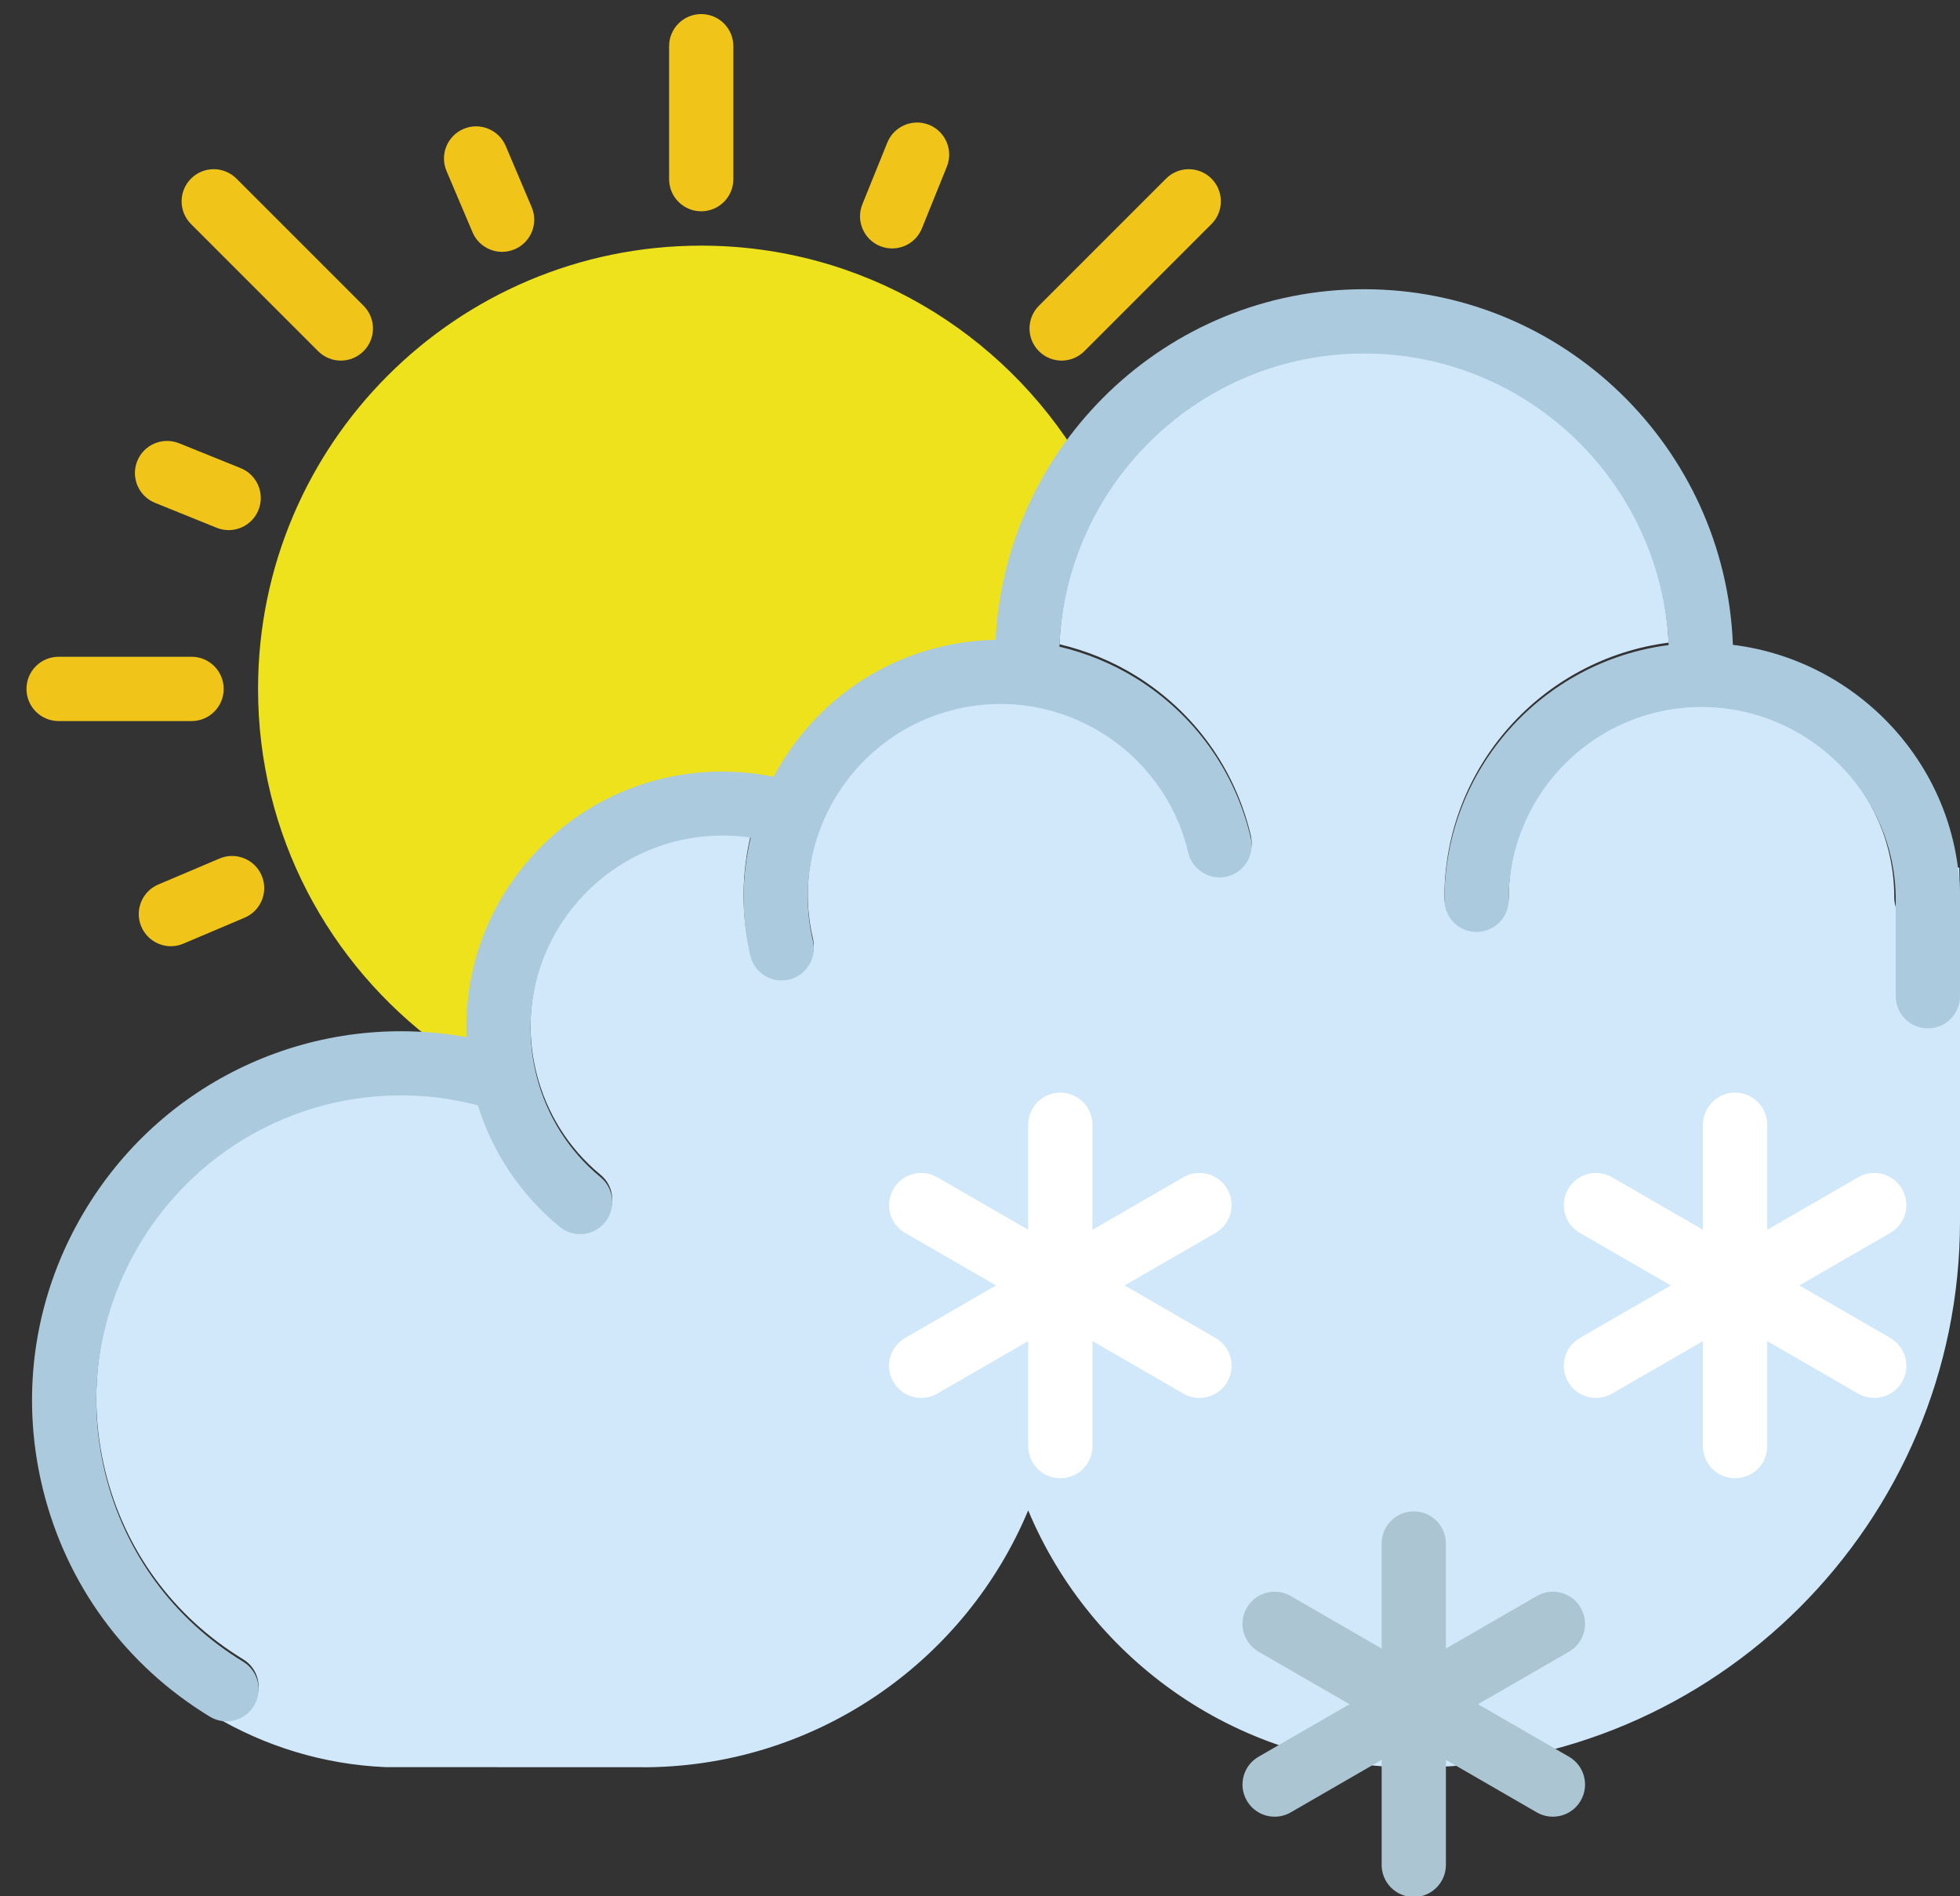 <?xml version="1.0" encoding="UTF-8" standalone="no"?>
<svg width="61px" height="59px" viewBox="0 0 61 59" version="1.1" xmlns="http://www.w3.org/2000/svg" xmlns:xlink="http://www.w3.org/1999/xlink" xmlns:sketch="http://www.bohemiancoding.com/sketch/ns">
    <rect x="0" y="0" width="61" height="59" fill="#333333" stroke="none"/>
    <!-- Generator: Sketch 3.2.2 (9983) - http://www.bohemiancoding.com/sketch -->
    <title>43 - Drizzle (Flat)</title>
    <desc>Created with Sketch.</desc>
    <defs></defs>
    <g id="Page-1" stroke="none" stroke-width="1" fill="none" fill-rule="evenodd" sketch:type="MSPage">
        <g id="43---Drizzle-(Flat)" sketch:type="MSLayerGroup">
            <path d="M6.962,21.438 C6.962,20.885 6.515,20.437 5.962,20.437 L1.824,20.437 C1.271,20.437 0.824,20.885 0.824,21.438 C0.824,21.99 1.271,22.438 1.824,22.438 L5.962,22.438 C6.515,22.438 6.962,21.99 6.962,21.438" id="Fill-50" fill="#F0C419" sketch:type="MSShapeGroup"></path>
            <path d="M21.824,0.438 C21.271,0.438 20.824,0.885 20.824,1.438 L20.824,5.575 C20.824,6.127 21.271,6.575 21.824,6.575 C22.377,6.575 22.824,6.127 22.824,5.575 L22.824,1.438 C22.824,0.885 22.377,0.438 21.824,0.438" id="Fill-51" fill="#F0C419" sketch:type="MSShapeGroup"></path>
            <path d="M7.359,5.558 C6.968,5.167 6.336,5.167 5.945,5.558 C5.554,5.949 5.554,6.581 5.945,6.972 L9.901,10.928 C10.096,11.123 10.352,11.221 10.608,11.221 C10.864,11.221 11.12,11.123 11.315,10.928 C11.706,10.538 11.706,9.905 11.315,9.514 L7.359,5.558" id="Fill-52" fill="#F0C419" sketch:type="MSShapeGroup"></path>
            <path d="M37.704,5.558 C37.313,5.167 36.68,5.167 36.29,5.558 L32.334,9.514 C31.943,9.905 31.943,10.538 32.334,10.928 C32.529,11.123 32.785,11.221 33.041,11.221 C33.297,11.221 33.552,11.123 33.748,10.928 L37.704,6.972 C38.094,6.581 38.094,5.949 37.704,5.558" id="Fill-53" fill="#F0C419" sketch:type="MSShapeGroup"></path>
            <path d="M15.739,4.541 C15.522,4.032 14.931,3.796 14.427,4.011 C13.919,4.227 13.681,4.814 13.897,5.322 L14.706,7.227 C14.868,7.608 15.238,7.837 15.627,7.837 C15.757,7.837 15.89,7.811 16.017,7.757 C16.526,7.541 16.763,6.954 16.547,6.446 L15.739,4.541" id="Fill-54" fill="#F0C419" sketch:type="MSShapeGroup"></path>
            <path d="M28.917,3.885 C28.404,3.68 27.822,3.925 27.615,4.438 L26.839,6.356 C26.632,6.868 26.879,7.451 27.391,7.658 C27.514,7.707 27.641,7.731 27.766,7.731 C28.162,7.731 28.536,7.495 28.693,7.105 L29.468,5.187 C29.675,4.675 29.428,4.092 28.917,3.885" id="Fill-55" fill="#F0C419" sketch:type="MSShapeGroup"></path>
            <path d="M6.833,26.715 L4.928,27.523 C4.419,27.739 4.182,28.326 4.398,28.834 C4.56,29.215 4.93,29.444 5.319,29.444 C5.45,29.444 5.583,29.418 5.709,29.364 L7.614,28.556 C8.123,28.34 8.36,27.753 8.144,27.245 C7.927,26.735 7.336,26.5 6.833,26.715" id="Fill-56" fill="#F0C419" sketch:type="MSShapeGroup"></path>
            <path d="M4.824,15.647 L6.742,16.423 C6.865,16.472 6.992,16.496 7.117,16.496 C7.512,16.496 7.886,16.26 8.044,15.871 C8.25,15.358 8.003,14.775 7.492,14.568 L5.574,13.793 C5.062,13.588 4.479,13.833 4.272,14.345 C4.065,14.857 4.312,15.44 4.824,15.647" id="Fill-57" fill="#F0C419" sketch:type="MSShapeGroup"></path>
            <path d="M13.63,32.507 C14.349,32.585 15.048,32.73 15.717,32.945 C15.271,30.918 15.721,28.715 17.143,26.988 C19.015,24.714 22.021,23.925 24.666,24.764 L24.678,24.768 C25.494,22.713 27.264,21.075 29.579,20.53 C30.403,20.337 31.226,20.305 32.02,20.401 C32.013,20.246 31.997,20.094 31.997,19.937 C31.997,17.874 32.6,15.956 33.628,14.333 C31.214,10.331 26.839,7.644 21.824,7.644 C14.206,7.644 8.031,13.82 8.031,21.437 C8.031,25.981 10.238,29.997 13.63,32.507" id="Fill-58" fill="#EDE21B" sketch:type="MSShapeGroup"></path>
            <path d="M60.976,27 L60.895,27 C60.93,27.304 60.954,27.611 60.954,27.925 C60.954,28.477 60.507,28.925 59.954,28.925 C59.401,28.925 58.954,28.477 58.954,27.925 C58.954,24.616 56.263,21.925 52.954,21.925 C49.646,21.925 46.954,24.616 46.954,27.925 C46.954,28.477 46.507,28.925 45.954,28.925 C45.401,28.925 44.954,28.477 44.954,27.925 C44.954,23.86 48.003,20.502 51.932,19.998 C51.707,14.958 47.548,10.925 42.454,10.925 C37.343,10.925 33.173,14.985 32.973,20.048 C33.802,20.244 34.605,20.568 35.352,21.029 C37.168,22.154 38.438,23.919 38.928,25.999 C39.054,26.537 38.721,27.075 38.184,27.202 C37.646,27.323 37.107,26.995 36.981,26.458 C36.223,23.236 32.981,21.232 29.767,21.991 C26.546,22.749 24.542,25.985 25.3,29.206 C25.426,29.743 25.093,30.281 24.555,30.408 C24.479,30.426 24.401,30.435 24.325,30.435 C23.872,30.435 23.461,30.124 23.353,29.663 C23.058,28.412 23.085,27.161 23.365,25.989 C21.307,25.687 19.228,26.464 17.872,28.11 C16.614,29.639 16.247,31.609 16.697,33.395 C16.698,33.407 16.704,33.417 16.705,33.429 C17.011,34.615 17.675,35.719 18.69,36.556 C19.116,36.907 19.178,37.537 18.827,37.964 C18.629,38.204 18.343,38.328 18.054,38.328 C17.83,38.328 17.606,38.254 17.419,38.101 C16.202,37.099 15.331,35.79 14.873,34.319 C10.83,33.266 6.579,34.967 4.383,38.581 C3.065,40.749 2.671,43.301 3.273,45.766 C3.874,48.231 5.399,50.314 7.568,51.633 C8.04,51.92 8.19,52.534 7.903,53.007 C7.715,53.316 7.386,53.487 7.048,53.487 C6.915,53.487 6.783,53.451 6.656,53.396 C8.235,54.333 10.055,54.906 12,54.989 L20.209,54.992 C25.516,54.907 30.063,51.632 32,47 C33.963,51.693 38.603,55 44,55 C53.374,55 61,47.374 61,38 L61,28 L60.976,27" id="Fill-59" fill="#D0E8F9" sketch:type="MSShapeGroup"></path>
            <path d="M53.932,20.066 C53.701,13.927 48.648,9 42.454,9 C36.312,9 31.294,13.844 30.984,19.91 C30.426,19.922 29.865,19.988 29.308,20.119 C26.972,20.669 25.123,22.201 24.079,24.172 C21.197,23.586 18.231,24.604 16.328,26.914 C15.077,28.434 14.449,30.322 14.518,32.273 C9.888,31.439 5.178,33.497 2.674,37.617 C1.078,40.242 0.601,43.331 1.329,46.315 C2.058,49.3 3.904,51.821 6.529,53.417 C6.691,53.516 6.871,53.563 7.048,53.563 C7.386,53.563 7.715,53.392 7.903,53.082 C8.19,52.609 8.04,51.995 7.568,51.708 C5.399,50.39 3.874,48.307 3.273,45.841 C2.671,43.376 3.065,40.824 4.383,38.656 C6.579,35.042 10.83,33.341 14.873,34.395 C15.331,35.865 16.202,37.174 17.419,38.176 C17.606,38.329 17.83,38.403 18.054,38.403 C18.343,38.403 18.629,38.279 18.827,38.039 C19.178,37.612 19.116,36.982 18.69,36.631 C17.675,35.795 17.011,34.69 16.705,33.504 C16.704,33.493 16.698,33.482 16.697,33.471 C16.247,31.684 16.614,29.714 17.872,28.185 C19.228,26.539 21.307,25.762 23.365,26.064 C23.085,27.236 23.058,28.487 23.353,29.738 C23.461,30.199 23.872,30.51 24.325,30.51 C24.401,30.51 24.479,30.501 24.555,30.483 C25.093,30.356 25.426,29.818 25.3,29.281 C24.542,26.06 26.546,22.824 29.767,22.066 C32.981,21.308 36.223,23.312 36.981,26.533 C37.107,27.07 37.646,27.398 38.184,27.277 C38.721,27.15 39.054,26.612 38.928,26.074 C38.438,23.994 37.168,22.229 35.352,21.104 C34.605,20.643 33.802,20.319 32.973,20.123 C33.173,15.06 37.343,11 42.454,11 C47.548,11 51.707,15.033 51.932,20.073 C48.003,20.577 44.954,23.936 44.954,28 C44.954,28.553 45.401,29 45.954,29 C46.507,29 46.954,28.553 46.954,28 C46.954,24.691 49.646,22 52.954,22 C56.263,22 59,24.691 59,28 L59,31 C59,31.552 59.448,32 60,32 C60.552,32 61,31.552 61,31 L61,28 C61,23.921 57.883,20.551 53.932,20.066" id="Fill-60" fill="#ABCADD" sketch:type="MSShapeGroup"></path>
            <path d="M58.83,41.634 L56,40 L58.83,38.366 C59.309,38.09 59.473,37.479 59.196,37 C58.919,36.521 58.307,36.357 57.83,36.634 L55,38.268 L55,35 C55,34.448 54.553,34 54,34 C53.447,34 53,34.448 53,35 L53,38.268 L50.17,36.634 C49.692,36.357 49.08,36.521 48.804,37 C48.527,37.479 48.691,38.09 49.17,38.366 L52,40 L49.17,41.634 C48.691,41.91 48.527,42.521 48.804,43 C48.989,43.321 49.325,43.5 49.671,43.5 C49.841,43.5 50.013,43.457 50.17,43.366 L53,41.732 L53,45 C53,45.552 53.447,46 54,46 C54.553,46 55,45.552 55,45 L55,41.732 L57.83,43.366 C57.987,43.457 58.159,43.5 58.329,43.5 C58.675,43.5 59.011,43.321 59.196,43 C59.473,42.521 59.309,41.91 58.83,41.634" id="Fill-281" fill="#FFFFFF" sketch:type="MSShapeGroup"></path>
            <path d="M38.196,37 C37.919,36.521 37.307,36.357 36.83,36.634 L34,38.268 L34,35 C34,34.448 33.553,34 33,34 C32.447,34 32,34.448 32,35 L32,38.268 L29.17,36.634 C28.692,36.357 28.08,36.521 27.804,37 C27.527,37.479 27.691,38.09 28.17,38.366 L31,40 L28.17,41.634 C27.691,41.91 27.527,42.521 27.804,43 C27.989,43.321 28.325,43.5 28.671,43.5 C28.841,43.5 29.013,43.457 29.17,43.366 L32,41.732 L32,45 C32,45.552 32.447,46 33,46 C33.553,46 34,45.552 34,45 L34,41.732 L36.83,43.366 C36.987,43.457 37.159,43.5 37.329,43.5 C37.675,43.5 38.011,43.321 38.196,43 C38.473,42.521 38.309,41.91 37.83,41.634 L35,40 L37.83,38.366 C38.309,38.09 38.473,37.479 38.196,37" id="Fill-282" fill="#FFFFFF" sketch:type="MSShapeGroup"></path>
            <path d="M49.196,50.031 C48.919,49.552 48.307,49.389 47.83,49.665 L45,51.299 L45,48.031 C45,47.479 44.553,47.031 44,47.031 C43.447,47.031 43,47.479 43,48.031 L43,51.299 L40.17,49.665 C39.692,49.389 39.08,49.552 38.804,50.031 C38.527,50.51 38.691,51.121 39.17,51.398 L42,53.031 L39.17,54.665 C38.691,54.941 38.527,55.553 38.804,56.031 C38.989,56.352 39.325,56.531 39.671,56.531 C39.841,56.531 40.013,56.488 40.17,56.398 L43,54.763 L43,58.031 C43,58.583 43.447,59.031 44,59.031 C44.553,59.031 45,58.583 45,58.031 L45,54.763 L47.83,56.398 C47.987,56.488 48.159,56.531 48.329,56.531 C48.675,56.531 49.011,56.352 49.196,56.031 C49.473,55.553 49.309,54.941 48.83,54.665 L46,53.031 L48.83,51.398 C49.309,51.121 49.473,50.51 49.196,50.031" id="Fill-283" fill="#ABC5D3" sketch:type="MSShapeGroup"></path>
        </g>
    </g>
</svg>